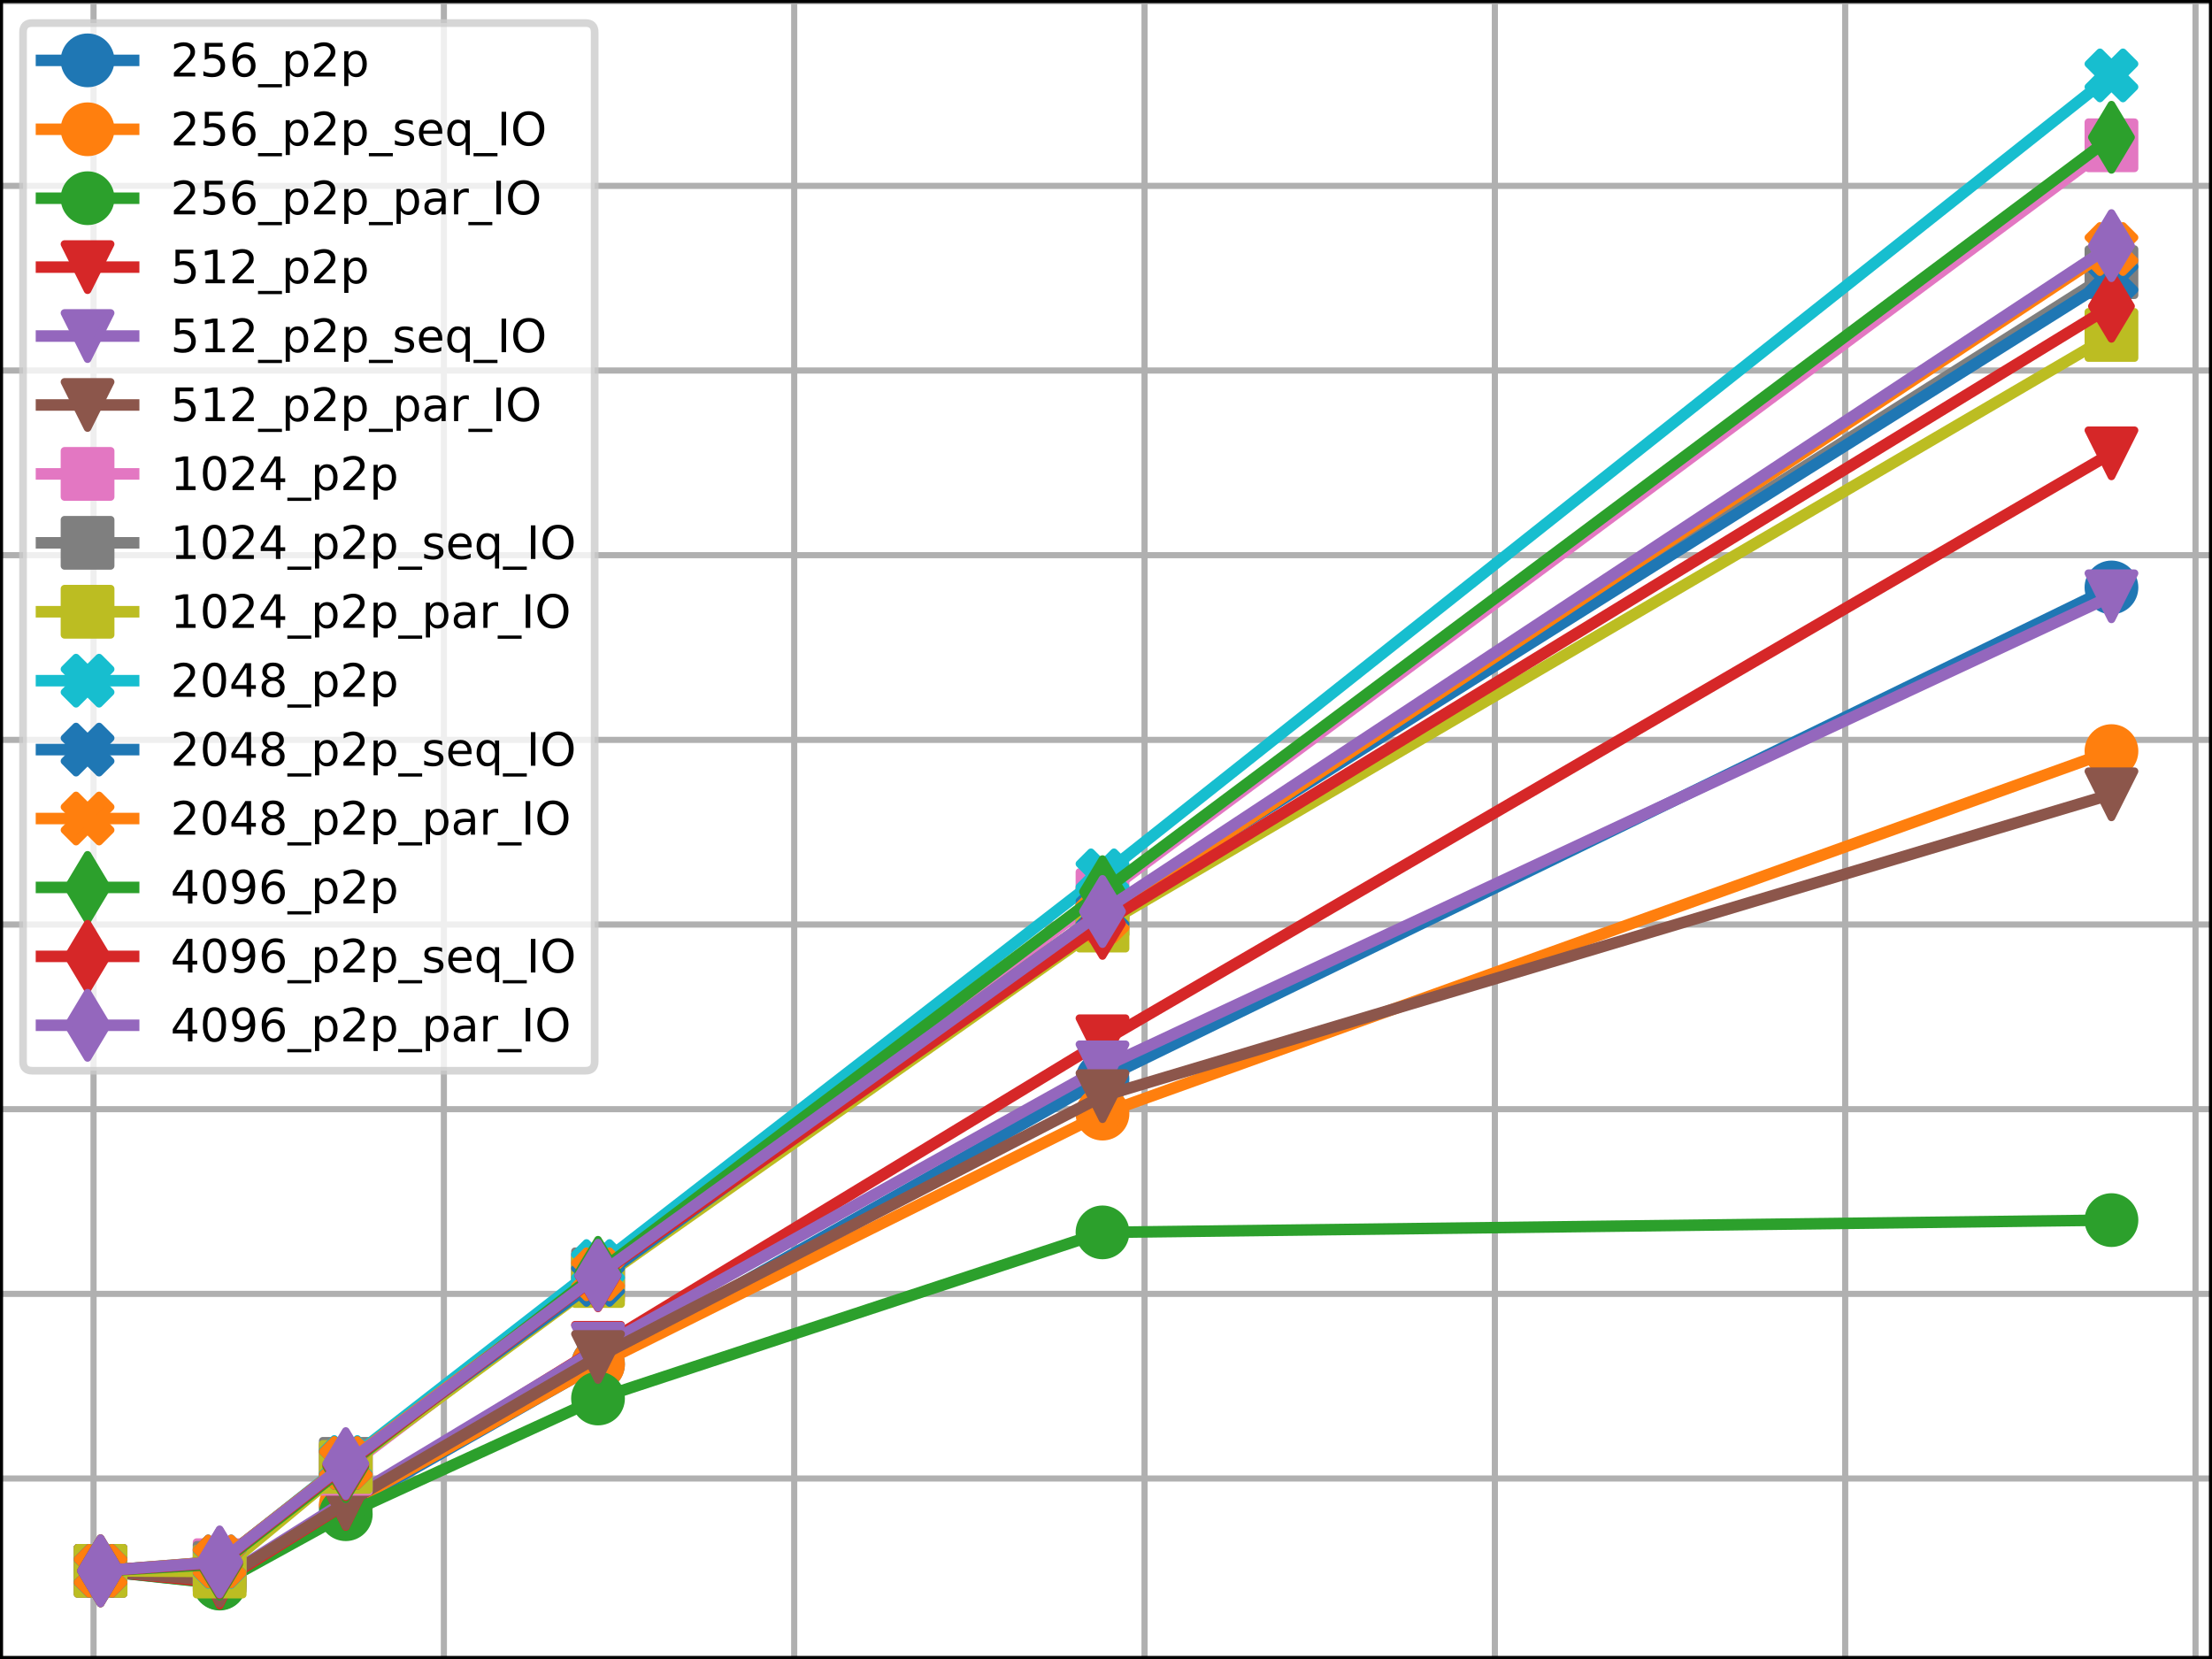 <?xml version="1.0" encoding="utf-8" standalone="no"?>
<!DOCTYPE svg PUBLIC "-//W3C//DTD SVG 1.1//EN"
  "http://www.w3.org/Graphics/SVG/1.1/DTD/svg11.dtd">
<!-- Created with matplotlib (https://matplotlib.org/) -->
<svg height="216pt" version="1.1" viewBox="0 0 288 216" width="288pt" xmlns="http://www.w3.org/2000/svg" xmlns:xlink="http://www.w3.org/1999/xlink">
 <defs>
  <style type="text/css">
*{stroke-linecap:butt;stroke-linejoin:round;}
  </style>
 </defs>
 <g id="figure_1">
  <g id="patch_1">
   <path d="M 0 216 
L 288 216 
L 288 0 
L 0 0 
z
" style="fill:#ffffff;"/>
  </g>
  <g id="axes_1">
   <g id="patch_2">
    <path d="M 0 216 
L 288 216 
L 288 0 
L 0 0 
z
" style="fill:#ffffff;"/>
   </g>
   <g id="matplotlib.axis_1">
    <g id="xtick_1">
     <g id="line2d_1">
      <path clip-path="url(#pde30ad5c2f)" d="M 12.179 216 
L 12.179 0 
" style="fill:none;stroke:#b0b0b0;stroke-linecap:square;stroke-width:0.8;"/>
     </g>
     <g id="line2d_2">
      <defs>
       <path d="M 0 0 
L 0 3.5 
" id="m1f28798422" style="stroke:#000000;stroke-width:0.8;"/>
      </defs>
      <g>
       <use style="stroke:#000000;stroke-width:0.8;" x="12.179" xlink:href="#m1f28798422" y="216"/>
      </g>
     </g>
     <g id="text_1">
      <!-- 0 -->
      <defs>
       <path d="M 31.781 66.406 
Q 24.172 66.406 20.328 58.906 
Q 16.5 51.422 16.5 36.375 
Q 16.5 21.391 20.328 13.891 
Q 24.172 6.391 31.781 6.391 
Q 39.453 6.391 43.281 13.891 
Q 47.125 21.391 47.125 36.375 
Q 47.125 51.422 43.281 58.906 
Q 39.453 66.406 31.781 66.406 
z
M 31.781 74.219 
Q 44.047 74.219 50.516 64.516 
Q 56.984 54.828 56.984 36.375 
Q 56.984 17.969 50.516 8.266 
Q 44.047 -1.422 31.781 -1.422 
Q 19.531 -1.422 13.062 8.266 
Q 6.594 17.969 6.594 36.375 
Q 6.594 54.828 13.062 64.516 
Q 19.531 74.219 31.781 74.219 
z
" id="DejaVuSans-48"/>
      </defs>
      <g transform="translate(8.997 230.598)scale(0.1 -0.1)">
       <use xlink:href="#DejaVuSans-48"/>
      </g>
     </g>
    </g>
    <g id="xtick_2">
     <g id="line2d_3">
      <path clip-path="url(#pde30ad5c2f)" d="M 57.792 216 
L 57.792 0 
" style="fill:none;stroke:#b0b0b0;stroke-linecap:square;stroke-width:0.8;"/>
     </g>
     <g id="line2d_4">
      <g>
       <use style="stroke:#000000;stroke-width:0.8;" x="57.792" xlink:href="#m1f28798422" y="216"/>
      </g>
     </g>
     <g id="text_2">
      <!-- 50 -->
      <defs>
       <path d="M 10.797 72.906 
L 49.516 72.906 
L 49.516 64.594 
L 19.828 64.594 
L 19.828 46.734 
Q 21.969 47.469 24.109 47.828 
Q 26.266 48.188 28.422 48.188 
Q 40.625 48.188 47.75 41.5 
Q 54.891 34.812 54.891 23.391 
Q 54.891 11.625 47.562 5.094 
Q 40.234 -1.422 26.906 -1.422 
Q 22.312 -1.422 17.547 -0.641 
Q 12.797 0.141 7.719 1.703 
L 7.719 11.625 
Q 12.109 9.234 16.797 8.062 
Q 21.484 6.891 26.703 6.891 
Q 35.156 6.891 40.078 11.328 
Q 45.016 15.766 45.016 23.391 
Q 45.016 31 40.078 35.438 
Q 35.156 39.891 26.703 39.891 
Q 22.75 39.891 18.812 39.016 
Q 14.891 38.141 10.797 36.281 
z
" id="DejaVuSans-53"/>
      </defs>
      <g transform="translate(51.429 230.598)scale(0.1 -0.1)">
       <use xlink:href="#DejaVuSans-53"/>
       <use x="63.623" xlink:href="#DejaVuSans-48"/>
      </g>
     </g>
    </g>
    <g id="xtick_3">
     <g id="line2d_5">
      <path clip-path="url(#pde30ad5c2f)" d="M 103.404 216 
L 103.404 0 
" style="fill:none;stroke:#b0b0b0;stroke-linecap:square;stroke-width:0.8;"/>
     </g>
     <g id="line2d_6">
      <g>
       <use style="stroke:#000000;stroke-width:0.8;" x="103.404" xlink:href="#m1f28798422" y="216"/>
      </g>
     </g>
     <g id="text_3">
      <!-- 100 -->
      <defs>
       <path d="M 12.406 8.297 
L 28.516 8.297 
L 28.516 63.922 
L 10.984 60.406 
L 10.984 69.391 
L 28.422 72.906 
L 38.281 72.906 
L 38.281 8.297 
L 54.391 8.297 
L 54.391 0 
L 12.406 0 
z
" id="DejaVuSans-49"/>
      </defs>
      <g transform="translate(93.861 230.598)scale(0.1 -0.1)">
       <use xlink:href="#DejaVuSans-49"/>
       <use x="63.623" xlink:href="#DejaVuSans-48"/>
       <use x="127.246" xlink:href="#DejaVuSans-48"/>
      </g>
     </g>
    </g>
    <g id="xtick_4">
     <g id="line2d_7">
      <path clip-path="url(#pde30ad5c2f)" d="M 149.017 216 
L 149.017 0 
" style="fill:none;stroke:#b0b0b0;stroke-linecap:square;stroke-width:0.8;"/>
     </g>
     <g id="line2d_8">
      <g>
       <use style="stroke:#000000;stroke-width:0.8;" x="149.017" xlink:href="#m1f28798422" y="216"/>
      </g>
     </g>
     <g id="text_4">
      <!-- 150 -->
      <g transform="translate(139.474 230.598)scale(0.1 -0.1)">
       <use xlink:href="#DejaVuSans-49"/>
       <use x="63.623" xlink:href="#DejaVuSans-53"/>
       <use x="127.246" xlink:href="#DejaVuSans-48"/>
      </g>
     </g>
    </g>
    <g id="xtick_5">
     <g id="line2d_9">
      <path clip-path="url(#pde30ad5c2f)" d="M 194.63 216 
L 194.63 0 
" style="fill:none;stroke:#b0b0b0;stroke-linecap:square;stroke-width:0.8;"/>
     </g>
     <g id="line2d_10">
      <g>
       <use style="stroke:#000000;stroke-width:0.8;" x="194.63" xlink:href="#m1f28798422" y="216"/>
      </g>
     </g>
     <g id="text_5">
      <!-- 200 -->
      <defs>
       <path d="M 19.188 8.297 
L 53.609 8.297 
L 53.609 0 
L 7.328 0 
L 7.328 8.297 
Q 12.938 14.109 22.625 23.891 
Q 32.328 33.688 34.812 36.531 
Q 39.547 41.844 41.422 45.531 
Q 43.312 49.219 43.312 52.781 
Q 43.312 58.594 39.234 62.25 
Q 35.156 65.922 28.609 65.922 
Q 23.969 65.922 18.812 64.312 
Q 13.672 62.703 7.812 59.422 
L 7.812 69.391 
Q 13.766 71.781 18.938 73 
Q 24.125 74.219 28.422 74.219 
Q 39.75 74.219 46.484 68.547 
Q 53.219 62.891 53.219 53.422 
Q 53.219 48.922 51.531 44.891 
Q 49.859 40.875 45.406 35.406 
Q 44.188 33.984 37.641 27.219 
Q 31.109 20.453 19.188 8.297 
z
" id="DejaVuSans-50"/>
      </defs>
      <g transform="translate(185.087 230.598)scale(0.1 -0.1)">
       <use xlink:href="#DejaVuSans-50"/>
       <use x="63.623" xlink:href="#DejaVuSans-48"/>
       <use x="127.246" xlink:href="#DejaVuSans-48"/>
      </g>
     </g>
    </g>
    <g id="xtick_6">
     <g id="line2d_11">
      <path clip-path="url(#pde30ad5c2f)" d="M 240.243 216 
L 240.243 0 
" style="fill:none;stroke:#b0b0b0;stroke-linecap:square;stroke-width:0.8;"/>
     </g>
     <g id="line2d_12">
      <g>
       <use style="stroke:#000000;stroke-width:0.8;" x="240.243" xlink:href="#m1f28798422" y="216"/>
      </g>
     </g>
     <g id="text_6">
      <!-- 250 -->
      <g transform="translate(230.7 230.598)scale(0.1 -0.1)">
       <use xlink:href="#DejaVuSans-50"/>
       <use x="63.623" xlink:href="#DejaVuSans-53"/>
       <use x="127.246" xlink:href="#DejaVuSans-48"/>
      </g>
     </g>
    </g>
    <g id="xtick_7">
     <g id="line2d_13">
      <path clip-path="url(#pde30ad5c2f)" d="M 285.856 216 
L 285.856 0 
" style="fill:none;stroke:#b0b0b0;stroke-linecap:square;stroke-width:0.8;"/>
     </g>
     <g id="line2d_14">
      <g>
       <use style="stroke:#000000;stroke-width:0.8;" x="285.856" xlink:href="#m1f28798422" y="216"/>
      </g>
     </g>
     <g id="text_7">
      <!-- 300 -->
      <defs>
       <path d="M 40.578 39.312 
Q 47.656 37.797 51.625 33 
Q 55.609 28.219 55.609 21.188 
Q 55.609 10.406 48.188 4.484 
Q 40.766 -1.422 27.094 -1.422 
Q 22.516 -1.422 17.656 -0.516 
Q 12.797 0.391 7.625 2.203 
L 7.625 11.719 
Q 11.719 9.328 16.594 8.109 
Q 21.484 6.891 26.812 6.891 
Q 36.078 6.891 40.938 10.547 
Q 45.797 14.203 45.797 21.188 
Q 45.797 27.641 41.281 31.266 
Q 36.766 34.906 28.719 34.906 
L 20.219 34.906 
L 20.219 43.016 
L 29.109 43.016 
Q 36.375 43.016 40.234 45.922 
Q 44.094 48.828 44.094 54.297 
Q 44.094 59.906 40.109 62.906 
Q 36.141 65.922 28.719 65.922 
Q 24.656 65.922 20.016 65.031 
Q 15.375 64.156 9.812 62.312 
L 9.812 71.094 
Q 15.438 72.656 20.344 73.438 
Q 25.25 74.219 29.594 74.219 
Q 40.828 74.219 47.359 69.109 
Q 53.906 64.016 53.906 55.328 
Q 53.906 49.266 50.438 45.094 
Q 46.969 40.922 40.578 39.312 
z
" id="DejaVuSans-51"/>
      </defs>
      <g transform="translate(276.312 230.598)scale(0.1 -0.1)">
       <use xlink:href="#DejaVuSans-51"/>
       <use x="63.623" xlink:href="#DejaVuSans-48"/>
       <use x="127.246" xlink:href="#DejaVuSans-48"/>
      </g>
     </g>
    </g>
    <g id="text_8">
     <!-- Number of cores -->
     <defs>
      <path d="M 9.812 72.906 
L 23.094 72.906 
L 55.422 11.922 
L 55.422 72.906 
L 64.984 72.906 
L 64.984 0 
L 51.703 0 
L 19.391 60.984 
L 19.391 0 
L 9.812 0 
z
" id="DejaVuSans-78"/>
      <path d="M 8.5 21.578 
L 8.5 54.688 
L 17.484 54.688 
L 17.484 21.922 
Q 17.484 14.156 20.5 10.266 
Q 23.531 6.391 29.594 6.391 
Q 36.859 6.391 41.078 11.031 
Q 45.312 15.672 45.312 23.688 
L 45.312 54.688 
L 54.297 54.688 
L 54.297 0 
L 45.312 0 
L 45.312 8.406 
Q 42.047 3.422 37.719 1 
Q 33.406 -1.422 27.688 -1.422 
Q 18.266 -1.422 13.375 4.438 
Q 8.5 10.297 8.5 21.578 
z
M 31.109 56 
z
" id="DejaVuSans-117"/>
      <path d="M 52 44.188 
Q 55.375 50.25 60.062 53.125 
Q 64.75 56 71.094 56 
Q 79.641 56 84.281 50.016 
Q 88.922 44.047 88.922 33.016 
L 88.922 0 
L 79.891 0 
L 79.891 32.719 
Q 79.891 40.578 77.094 44.375 
Q 74.312 48.188 68.609 48.188 
Q 61.625 48.188 57.562 43.547 
Q 53.516 38.922 53.516 30.906 
L 53.516 0 
L 44.484 0 
L 44.484 32.719 
Q 44.484 40.625 41.703 44.406 
Q 38.922 48.188 33.109 48.188 
Q 26.219 48.188 22.156 43.531 
Q 18.109 38.875 18.109 30.906 
L 18.109 0 
L 9.078 0 
L 9.078 54.688 
L 18.109 54.688 
L 18.109 46.188 
Q 21.188 51.219 25.484 53.609 
Q 29.781 56 35.688 56 
Q 41.656 56 45.828 52.969 
Q 50 49.953 52 44.188 
z
" id="DejaVuSans-109"/>
      <path d="M 48.688 27.297 
Q 48.688 37.203 44.609 42.844 
Q 40.531 48.484 33.406 48.484 
Q 26.266 48.484 22.188 42.844 
Q 18.109 37.203 18.109 27.297 
Q 18.109 17.391 22.188 11.75 
Q 26.266 6.109 33.406 6.109 
Q 40.531 6.109 44.609 11.75 
Q 48.688 17.391 48.688 27.297 
z
M 18.109 46.391 
Q 20.953 51.266 25.266 53.625 
Q 29.594 56 35.594 56 
Q 45.562 56 51.781 48.094 
Q 58.016 40.188 58.016 27.297 
Q 58.016 14.406 51.781 6.484 
Q 45.562 -1.422 35.594 -1.422 
Q 29.594 -1.422 25.266 0.953 
Q 20.953 3.328 18.109 8.203 
L 18.109 0 
L 9.078 0 
L 9.078 75.984 
L 18.109 75.984 
z
" id="DejaVuSans-98"/>
      <path d="M 56.203 29.594 
L 56.203 25.203 
L 14.891 25.203 
Q 15.484 15.922 20.484 11.062 
Q 25.484 6.203 34.422 6.203 
Q 39.594 6.203 44.453 7.469 
Q 49.312 8.734 54.109 11.281 
L 54.109 2.781 
Q 49.266 0.734 44.188 -0.344 
Q 39.109 -1.422 33.891 -1.422 
Q 20.797 -1.422 13.156 6.188 
Q 5.516 13.812 5.516 26.812 
Q 5.516 40.234 12.766 48.109 
Q 20.016 56 32.328 56 
Q 43.359 56 49.781 48.891 
Q 56.203 41.797 56.203 29.594 
z
M 47.219 32.234 
Q 47.125 39.594 43.094 43.984 
Q 39.062 48.391 32.422 48.391 
Q 24.906 48.391 20.391 44.141 
Q 15.875 39.891 15.188 32.172 
z
" id="DejaVuSans-101"/>
      <path d="M 41.109 46.297 
Q 39.594 47.172 37.812 47.578 
Q 36.031 48 33.891 48 
Q 26.266 48 22.188 43.047 
Q 18.109 38.094 18.109 28.812 
L 18.109 0 
L 9.078 0 
L 9.078 54.688 
L 18.109 54.688 
L 18.109 46.188 
Q 20.953 51.172 25.484 53.578 
Q 30.031 56 36.531 56 
Q 37.453 56 38.578 55.875 
Q 39.703 55.766 41.062 55.516 
z
" id="DejaVuSans-114"/>
      <path id="DejaVuSans-32"/>
      <path d="M 30.609 48.391 
Q 23.391 48.391 19.188 42.75 
Q 14.984 37.109 14.984 27.297 
Q 14.984 17.484 19.156 11.844 
Q 23.344 6.203 30.609 6.203 
Q 37.797 6.203 41.984 11.859 
Q 46.188 17.531 46.188 27.297 
Q 46.188 37.016 41.984 42.703 
Q 37.797 48.391 30.609 48.391 
z
M 30.609 56 
Q 42.328 56 49.016 48.375 
Q 55.719 40.766 55.719 27.297 
Q 55.719 13.875 49.016 6.219 
Q 42.328 -1.422 30.609 -1.422 
Q 18.844 -1.422 12.172 6.219 
Q 5.516 13.875 5.516 27.297 
Q 5.516 40.766 12.172 48.375 
Q 18.844 56 30.609 56 
z
" id="DejaVuSans-111"/>
      <path d="M 37.109 75.984 
L 37.109 68.5 
L 28.516 68.5 
Q 23.688 68.5 21.797 66.547 
Q 19.922 64.594 19.922 59.516 
L 19.922 54.688 
L 34.719 54.688 
L 34.719 47.703 
L 19.922 47.703 
L 19.922 0 
L 10.891 0 
L 10.891 47.703 
L 2.297 47.703 
L 2.297 54.688 
L 10.891 54.688 
L 10.891 58.5 
Q 10.891 67.625 15.141 71.797 
Q 19.391 75.984 28.609 75.984 
z
" id="DejaVuSans-102"/>
      <path d="M 48.781 52.594 
L 48.781 44.188 
Q 44.969 46.297 41.141 47.344 
Q 37.312 48.391 33.406 48.391 
Q 24.656 48.391 19.812 42.844 
Q 14.984 37.312 14.984 27.297 
Q 14.984 17.281 19.812 11.734 
Q 24.656 6.203 33.406 6.203 
Q 37.312 6.203 41.141 7.25 
Q 44.969 8.297 48.781 10.406 
L 48.781 2.094 
Q 45.016 0.344 40.984 -0.531 
Q 36.969 -1.422 32.422 -1.422 
Q 20.062 -1.422 12.781 6.344 
Q 5.516 14.109 5.516 27.297 
Q 5.516 40.672 12.859 48.328 
Q 20.219 56 33.016 56 
Q 37.156 56 41.109 55.141 
Q 45.062 54.297 48.781 52.594 
z
" id="DejaVuSans-99"/>
      <path d="M 44.281 53.078 
L 44.281 44.578 
Q 40.484 46.531 36.375 47.5 
Q 32.281 48.484 27.875 48.484 
Q 21.188 48.484 17.844 46.438 
Q 14.5 44.391 14.5 40.281 
Q 14.5 37.156 16.891 35.375 
Q 19.281 33.594 26.516 31.984 
L 29.594 31.297 
Q 39.156 29.25 43.188 25.516 
Q 47.219 21.781 47.219 15.094 
Q 47.219 7.469 41.188 3.016 
Q 35.156 -1.422 24.609 -1.422 
Q 20.219 -1.422 15.453 -0.562 
Q 10.688 0.297 5.422 2 
L 5.422 11.281 
Q 10.406 8.688 15.234 7.391 
Q 20.062 6.109 24.812 6.109 
Q 31.156 6.109 34.562 8.281 
Q 37.984 10.453 37.984 14.406 
Q 37.984 18.062 35.516 20.016 
Q 33.062 21.969 24.703 23.781 
L 21.578 24.516 
Q 13.234 26.266 9.516 29.906 
Q 5.812 33.547 5.812 39.891 
Q 5.812 47.609 11.281 51.797 
Q 16.75 56 26.812 56 
Q 31.781 56 36.172 55.266 
Q 40.578 54.547 44.281 53.078 
z
" id="DejaVuSans-115"/>
     </defs>
     <g transform="translate(102.484 244.277)scale(0.1 -0.1)">
      <use xlink:href="#DejaVuSans-78"/>
      <use x="74.805" xlink:href="#DejaVuSans-117"/>
      <use x="138.184" xlink:href="#DejaVuSans-109"/>
      <use x="235.596" xlink:href="#DejaVuSans-98"/>
      <use x="299.072" xlink:href="#DejaVuSans-101"/>
      <use x="360.596" xlink:href="#DejaVuSans-114"/>
      <use x="401.709" xlink:href="#DejaVuSans-32"/>
      <use x="433.496" xlink:href="#DejaVuSans-111"/>
      <use x="494.678" xlink:href="#DejaVuSans-102"/>
      <use x="529.883" xlink:href="#DejaVuSans-32"/>
      <use x="561.67" xlink:href="#DejaVuSans-99"/>
      <use x="616.65" xlink:href="#DejaVuSans-111"/>
      <use x="677.832" xlink:href="#DejaVuSans-114"/>
      <use x="716.695" xlink:href="#DejaVuSans-101"/>
      <use x="778.219" xlink:href="#DejaVuSans-115"/>
     </g>
    </g>
   </g>
   <g id="matplotlib.axis_2">
    <g id="ytick_1">
     <g id="line2d_15">
      <path clip-path="url(#pde30ad5c2f)" d="M 0 192.502 
L 288 192.502 
" style="fill:none;stroke:#b0b0b0;stroke-linecap:square;stroke-width:0.8;"/>
     </g>
     <g id="line2d_16">
      <defs>
       <path d="M 0 0 
L -3.5 0 
" id="m05d4b2b87b" style="stroke:#000000;stroke-width:0.8;"/>
      </defs>
      <g>
       <use style="stroke:#000000;stroke-width:0.8;" x="0" xlink:href="#m05d4b2b87b" y="192.502"/>
      </g>
     </g>
     <g id="text_9">
      <!-- 2 -->
      <g transform="translate(-13.363 196.301)scale(0.1 -0.1)">
       <use xlink:href="#DejaVuSans-50"/>
      </g>
     </g>
    </g>
    <g id="ytick_2">
     <g id="line2d_17">
      <path clip-path="url(#pde30ad5c2f)" d="M 0 168.459 
L 288 168.459 
" style="fill:none;stroke:#b0b0b0;stroke-linecap:square;stroke-width:0.8;"/>
     </g>
     <g id="line2d_18">
      <g>
       <use style="stroke:#000000;stroke-width:0.8;" x="0" xlink:href="#m05d4b2b87b" y="168.459"/>
      </g>
     </g>
     <g id="text_10">
      <!-- 4 -->
      <defs>
       <path d="M 37.797 64.312 
L 12.891 25.391 
L 37.797 25.391 
z
M 35.203 72.906 
L 47.609 72.906 
L 47.609 25.391 
L 58.016 25.391 
L 58.016 17.188 
L 47.609 17.188 
L 47.609 0 
L 37.797 0 
L 37.797 17.188 
L 4.891 17.188 
L 4.891 26.703 
z
" id="DejaVuSans-52"/>
      </defs>
      <g transform="translate(-13.363 172.258)scale(0.1 -0.1)">
       <use xlink:href="#DejaVuSans-52"/>
      </g>
     </g>
    </g>
    <g id="ytick_3">
     <g id="line2d_19">
      <path clip-path="url(#pde30ad5c2f)" d="M 0 144.415 
L 288 144.415 
" style="fill:none;stroke:#b0b0b0;stroke-linecap:square;stroke-width:0.8;"/>
     </g>
     <g id="line2d_20">
      <g>
       <use style="stroke:#000000;stroke-width:0.8;" x="0" xlink:href="#m05d4b2b87b" y="144.415"/>
      </g>
     </g>
     <g id="text_11">
      <!-- 6 -->
      <defs>
       <path d="M 33.016 40.375 
Q 26.375 40.375 22.484 35.828 
Q 18.609 31.297 18.609 23.391 
Q 18.609 15.531 22.484 10.953 
Q 26.375 6.391 33.016 6.391 
Q 39.656 6.391 43.531 10.953 
Q 47.406 15.531 47.406 23.391 
Q 47.406 31.297 43.531 35.828 
Q 39.656 40.375 33.016 40.375 
z
M 52.594 71.297 
L 52.594 62.312 
Q 48.875 64.062 45.094 64.984 
Q 41.312 65.922 37.594 65.922 
Q 27.828 65.922 22.672 59.328 
Q 17.531 52.734 16.797 39.406 
Q 19.672 43.656 24.016 45.922 
Q 28.375 48.188 33.594 48.188 
Q 44.578 48.188 50.953 41.516 
Q 57.328 34.859 57.328 23.391 
Q 57.328 12.156 50.688 5.359 
Q 44.047 -1.422 33.016 -1.422 
Q 20.359 -1.422 13.672 8.266 
Q 6.984 17.969 6.984 36.375 
Q 6.984 53.656 15.188 63.938 
Q 23.391 74.219 37.203 74.219 
Q 40.922 74.219 44.703 73.484 
Q 48.484 72.75 52.594 71.297 
z
" id="DejaVuSans-54"/>
      </defs>
      <g transform="translate(-13.363 148.215)scale(0.1 -0.1)">
       <use xlink:href="#DejaVuSans-54"/>
      </g>
     </g>
    </g>
    <g id="ytick_4">
     <g id="line2d_21">
      <path clip-path="url(#pde30ad5c2f)" d="M 0 120.372 
L 288 120.372 
" style="fill:none;stroke:#b0b0b0;stroke-linecap:square;stroke-width:0.8;"/>
     </g>
     <g id="line2d_22">
      <g>
       <use style="stroke:#000000;stroke-width:0.8;" x="0" xlink:href="#m05d4b2b87b" y="120.372"/>
      </g>
     </g>
     <g id="text_12">
      <!-- 8 -->
      <defs>
       <path d="M 31.781 34.625 
Q 24.75 34.625 20.719 30.859 
Q 16.703 27.094 16.703 20.516 
Q 16.703 13.922 20.719 10.156 
Q 24.75 6.391 31.781 6.391 
Q 38.812 6.391 42.859 10.172 
Q 46.922 13.969 46.922 20.516 
Q 46.922 27.094 42.891 30.859 
Q 38.875 34.625 31.781 34.625 
z
M 21.922 38.812 
Q 15.578 40.375 12.031 44.719 
Q 8.5 49.078 8.5 55.328 
Q 8.5 64.062 14.719 69.141 
Q 20.953 74.219 31.781 74.219 
Q 42.672 74.219 48.875 69.141 
Q 55.078 64.062 55.078 55.328 
Q 55.078 49.078 51.531 44.719 
Q 48 40.375 41.703 38.812 
Q 48.828 37.156 52.797 32.312 
Q 56.781 27.484 56.781 20.516 
Q 56.781 9.906 50.312 4.234 
Q 43.844 -1.422 31.781 -1.422 
Q 19.734 -1.422 13.25 4.234 
Q 6.781 9.906 6.781 20.516 
Q 6.781 27.484 10.781 32.312 
Q 14.797 37.156 21.922 38.812 
z
M 18.312 54.391 
Q 18.312 48.734 21.844 45.562 
Q 25.391 42.391 31.781 42.391 
Q 38.141 42.391 41.719 45.562 
Q 45.312 48.734 45.312 54.391 
Q 45.312 60.062 41.719 63.234 
Q 38.141 66.406 31.781 66.406 
Q 25.391 66.406 21.844 63.234 
Q 18.312 60.062 18.312 54.391 
z
" id="DejaVuSans-56"/>
      </defs>
      <g transform="translate(-13.363 124.171)scale(0.1 -0.1)">
       <use xlink:href="#DejaVuSans-56"/>
      </g>
     </g>
    </g>
    <g id="ytick_5">
     <g id="line2d_23">
      <path clip-path="url(#pde30ad5c2f)" d="M 0 96.329 
L 288 96.329 
" style="fill:none;stroke:#b0b0b0;stroke-linecap:square;stroke-width:0.8;"/>
     </g>
     <g id="line2d_24">
      <g>
       <use style="stroke:#000000;stroke-width:0.8;" x="0" xlink:href="#m05d4b2b87b" y="96.329"/>
      </g>
     </g>
     <g id="text_13">
      <!-- 10 -->
      <g transform="translate(-19.725 100.128)scale(0.1 -0.1)">
       <use xlink:href="#DejaVuSans-49"/>
       <use x="63.623" xlink:href="#DejaVuSans-48"/>
      </g>
     </g>
    </g>
    <g id="ytick_6">
     <g id="line2d_25">
      <path clip-path="url(#pde30ad5c2f)" d="M 0 72.286 
L 288 72.286 
" style="fill:none;stroke:#b0b0b0;stroke-linecap:square;stroke-width:0.8;"/>
     </g>
     <g id="line2d_26">
      <g>
       <use style="stroke:#000000;stroke-width:0.8;" x="0" xlink:href="#m05d4b2b87b" y="72.286"/>
      </g>
     </g>
     <g id="text_14">
      <!-- 12 -->
      <g transform="translate(-19.725 76.085)scale(0.1 -0.1)">
       <use xlink:href="#DejaVuSans-49"/>
       <use x="63.623" xlink:href="#DejaVuSans-50"/>
      </g>
     </g>
    </g>
    <g id="ytick_7">
     <g id="line2d_27">
      <path clip-path="url(#pde30ad5c2f)" d="M 0 48.242 
L 288 48.242 
" style="fill:none;stroke:#b0b0b0;stroke-linecap:square;stroke-width:0.8;"/>
     </g>
     <g id="line2d_28">
      <g>
       <use style="stroke:#000000;stroke-width:0.8;" x="0" xlink:href="#m05d4b2b87b" y="48.242"/>
      </g>
     </g>
     <g id="text_15">
      <!-- 14 -->
      <g transform="translate(-19.725 52.042)scale(0.1 -0.1)">
       <use xlink:href="#DejaVuSans-49"/>
       <use x="63.623" xlink:href="#DejaVuSans-52"/>
      </g>
     </g>
    </g>
    <g id="ytick_8">
     <g id="line2d_29">
      <path clip-path="url(#pde30ad5c2f)" d="M 0 24.199 
L 288 24.199 
" style="fill:none;stroke:#b0b0b0;stroke-linecap:square;stroke-width:0.8;"/>
     </g>
     <g id="line2d_30">
      <g>
       <use style="stroke:#000000;stroke-width:0.8;" x="0" xlink:href="#m05d4b2b87b" y="24.199"/>
      </g>
     </g>
     <g id="text_16">
      <!-- 16 -->
      <g transform="translate(-19.725 27.998)scale(0.1 -0.1)">
       <use xlink:href="#DejaVuSans-49"/>
       <use x="63.623" xlink:href="#DejaVuSans-54"/>
      </g>
     </g>
    </g>
    <g id="ytick_9">
     <g id="line2d_31">
      <path clip-path="url(#pde30ad5c2f)" d="M 0 0.156 
L 288 0.156 
" style="fill:none;stroke:#b0b0b0;stroke-linecap:square;stroke-width:0.8;"/>
     </g>
     <g id="line2d_32">
      <g>
       <use style="stroke:#000000;stroke-width:0.8;" x="0" xlink:href="#m05d4b2b87b" y="0.156"/>
      </g>
     </g>
     <g id="text_17">
      <!-- 18 -->
      <g transform="translate(-19.725 3.955)scale(0.1 -0.1)">
       <use xlink:href="#DejaVuSans-49"/>
       <use x="63.623" xlink:href="#DejaVuSans-56"/>
      </g>
     </g>
    </g>
    <g id="text_18">
     <!-- Speedup -->
     <defs>
      <path d="M 53.516 70.516 
L 53.516 60.891 
Q 47.906 63.578 42.922 64.891 
Q 37.938 66.219 33.297 66.219 
Q 25.25 66.219 20.875 63.094 
Q 16.5 59.969 16.5 54.203 
Q 16.5 49.359 19.406 46.891 
Q 22.312 44.438 30.422 42.922 
L 36.375 41.703 
Q 47.406 39.594 52.656 34.297 
Q 57.906 29 57.906 20.125 
Q 57.906 9.516 50.797 4.047 
Q 43.703 -1.422 29.984 -1.422 
Q 24.812 -1.422 18.969 -0.25 
Q 13.141 0.922 6.891 3.219 
L 6.891 13.375 
Q 12.891 10.016 18.656 8.297 
Q 24.422 6.594 29.984 6.594 
Q 38.422 6.594 43.016 9.906 
Q 47.609 13.234 47.609 19.391 
Q 47.609 24.75 44.312 27.781 
Q 41.016 30.812 33.5 32.328 
L 27.484 33.5 
Q 16.453 35.688 11.516 40.375 
Q 6.594 45.062 6.594 53.422 
Q 6.594 63.094 13.406 68.656 
Q 20.219 74.219 32.172 74.219 
Q 37.312 74.219 42.625 73.281 
Q 47.953 72.359 53.516 70.516 
z
" id="DejaVuSans-83"/>
      <path d="M 18.109 8.203 
L 18.109 -20.797 
L 9.078 -20.797 
L 9.078 54.688 
L 18.109 54.688 
L 18.109 46.391 
Q 20.953 51.266 25.266 53.625 
Q 29.594 56 35.594 56 
Q 45.562 56 51.781 48.094 
Q 58.016 40.188 58.016 27.297 
Q 58.016 14.406 51.781 6.484 
Q 45.562 -1.422 35.594 -1.422 
Q 29.594 -1.422 25.266 0.953 
Q 20.953 3.328 18.109 8.203 
z
M 48.688 27.297 
Q 48.688 37.203 44.609 42.844 
Q 40.531 48.484 33.406 48.484 
Q 26.266 48.484 22.188 42.844 
Q 18.109 37.203 18.109 27.297 
Q 18.109 17.391 22.188 11.75 
Q 26.266 6.109 33.406 6.109 
Q 40.531 6.109 44.609 11.75 
Q 48.688 17.391 48.688 27.297 
z
" id="DejaVuSans-112"/>
      <path d="M 45.406 46.391 
L 45.406 75.984 
L 54.391 75.984 
L 54.391 0 
L 45.406 0 
L 45.406 8.203 
Q 42.578 3.328 38.25 0.953 
Q 33.938 -1.422 27.875 -1.422 
Q 17.969 -1.422 11.734 6.484 
Q 5.516 14.406 5.516 27.297 
Q 5.516 40.188 11.734 48.094 
Q 17.969 56 27.875 56 
Q 33.938 56 38.25 53.625 
Q 42.578 51.266 45.406 46.391 
z
M 14.797 27.297 
Q 14.797 17.391 18.875 11.75 
Q 22.953 6.109 30.078 6.109 
Q 37.203 6.109 41.297 11.75 
Q 45.406 17.391 45.406 27.297 
Q 45.406 37.203 41.297 42.844 
Q 37.203 48.484 30.078 48.484 
Q 22.953 48.484 18.875 42.844 
Q 14.797 37.203 14.797 27.297 
z
" id="DejaVuSans-100"/>
     </defs>
     <g transform="translate(-25.805 130.019)rotate(-90)scale(0.1 -0.1)">
      <use xlink:href="#DejaVuSans-83"/>
      <use x="63.477" xlink:href="#DejaVuSans-112"/>
      <use x="126.953" xlink:href="#DejaVuSans-101"/>
      <use x="188.477" xlink:href="#DejaVuSans-101"/>
      <use x="250" xlink:href="#DejaVuSans-100"/>
      <use x="313.477" xlink:href="#DejaVuSans-117"/>
      <use x="376.855" xlink:href="#DejaVuSans-112"/>
     </g>
    </g>
   </g>
   <g id="line2d_33">
    <path clip-path="url(#pde30ad5c2f)" d="M 13.091 204.524 
L 28.599 206.124 
L 45.02 196.288 
L 77.861 177.6 
L 143.544 140.491 
L 274.909 76.486 
" style="fill:none;stroke:#1f77b4;stroke-linecap:square;stroke-width:1.5;"/>
    <defs>
     <path d="M 0 3 
C 0.796 3 1.559 2.684 2.121 2.121 
C 2.684 1.559 3 0.796 3 0 
C 3 -0.796 2.684 -1.559 2.121 -2.121 
C 1.559 -2.684 0.796 -3 0 -3 
C -0.796 -3 -1.559 -2.684 -2.121 -2.121 
C -2.684 -1.559 -3 -0.796 -3 0 
C -3 0.796 -2.684 1.559 -2.121 2.121 
C -1.559 2.684 -0.796 3 0 3 
z
" id="mccd966e8dd" style="stroke:#1f77b4;"/>
    </defs>
    <g clip-path="url(#pde30ad5c2f)">
     <use style="fill:#1f77b4;stroke:#1f77b4;" x="13.091" xlink:href="#mccd966e8dd" y="204.524"/>
     <use style="fill:#1f77b4;stroke:#1f77b4;" x="28.599" xlink:href="#mccd966e8dd" y="206.124"/>
     <use style="fill:#1f77b4;stroke:#1f77b4;" x="45.02" xlink:href="#mccd966e8dd" y="196.288"/>
     <use style="fill:#1f77b4;stroke:#1f77b4;" x="77.861" xlink:href="#mccd966e8dd" y="177.6"/>
     <use style="fill:#1f77b4;stroke:#1f77b4;" x="143.544" xlink:href="#mccd966e8dd" y="140.491"/>
     <use style="fill:#1f77b4;stroke:#1f77b4;" x="274.909" xlink:href="#mccd966e8dd" y="76.486"/>
    </g>
   </g>
   <g id="line2d_34">
    <path clip-path="url(#pde30ad5c2f)" d="M 13.091 204.524 
L 28.599 205.839 
L 45.02 195.944 
L 77.861 177.654 
L 143.544 144.992 
L 274.909 97.794 
" style="fill:none;stroke:#ff7f0e;stroke-linecap:square;stroke-width:1.5;"/>
    <defs>
     <path d="M 0 3 
C 0.796 3 1.559 2.684 2.121 2.121 
C 2.684 1.559 3 0.796 3 0 
C 3 -0.796 2.684 -1.559 2.121 -2.121 
C 1.559 -2.684 0.796 -3 0 -3 
C -0.796 -3 -1.559 -2.684 -2.121 -2.121 
C -2.684 -1.559 -3 -0.796 -3 0 
C -3 0.796 -2.684 1.559 -2.121 2.121 
C -1.559 2.684 -0.796 3 0 3 
z
" id="m68e70179b0" style="stroke:#ff7f0e;"/>
    </defs>
    <g clip-path="url(#pde30ad5c2f)">
     <use style="fill:#ff7f0e;stroke:#ff7f0e;" x="13.091" xlink:href="#m68e70179b0" y="204.524"/>
     <use style="fill:#ff7f0e;stroke:#ff7f0e;" x="28.599" xlink:href="#m68e70179b0" y="205.839"/>
     <use style="fill:#ff7f0e;stroke:#ff7f0e;" x="45.02" xlink:href="#m68e70179b0" y="195.944"/>
     <use style="fill:#ff7f0e;stroke:#ff7f0e;" x="77.861" xlink:href="#m68e70179b0" y="177.654"/>
     <use style="fill:#ff7f0e;stroke:#ff7f0e;" x="143.544" xlink:href="#m68e70179b0" y="144.992"/>
     <use style="fill:#ff7f0e;stroke:#ff7f0e;" x="274.909" xlink:href="#m68e70179b0" y="97.794"/>
    </g>
   </g>
   <g id="line2d_35">
    <path clip-path="url(#pde30ad5c2f)" d="M 13.091 204.524 
L 28.599 206.182 
L 45.02 197.149 
L 77.861 182.084 
L 143.544 160.455 
L 274.909 158.856 
" style="fill:none;stroke:#2ca02c;stroke-linecap:square;stroke-width:1.5;"/>
    <defs>
     <path d="M 0 3 
C 0.796 3 1.559 2.684 2.121 2.121 
C 2.684 1.559 3 0.796 3 0 
C 3 -0.796 2.684 -1.559 2.121 -2.121 
C 1.559 -2.684 0.796 -3 0 -3 
C -0.796 -3 -1.559 -2.684 -2.121 -2.121 
C -2.684 -1.559 -3 -0.796 -3 0 
C -3 0.796 -2.684 1.559 -2.121 2.121 
C -1.559 2.684 -0.796 3 0 3 
z
" id="m928aa147b9" style="stroke:#2ca02c;"/>
    </defs>
    <g clip-path="url(#pde30ad5c2f)">
     <use style="fill:#2ca02c;stroke:#2ca02c;" x="13.091" xlink:href="#m928aa147b9" y="204.524"/>
     <use style="fill:#2ca02c;stroke:#2ca02c;" x="28.599" xlink:href="#m928aa147b9" y="206.182"/>
     <use style="fill:#2ca02c;stroke:#2ca02c;" x="45.02" xlink:href="#m928aa147b9" y="197.149"/>
     <use style="fill:#2ca02c;stroke:#2ca02c;" x="77.861" xlink:href="#m928aa147b9" y="182.084"/>
     <use style="fill:#2ca02c;stroke:#2ca02c;" x="143.544" xlink:href="#m928aa147b9" y="160.455"/>
     <use style="fill:#2ca02c;stroke:#2ca02c;" x="274.909" xlink:href="#m928aa147b9" y="158.856"/>
    </g>
   </g>
   <g id="line2d_36">
    <path clip-path="url(#pde30ad5c2f)" d="M 13.091 204.524 
L 28.599 206.041 
L 45.02 195.803 
L 77.861 175.485 
L 143.544 135.572 
L 274.909 59.024 
" style="fill:none;stroke:#d62728;stroke-linecap:square;stroke-width:1.5;"/>
    <defs>
     <path d="M -0 3 
L 3 -3 
L -3 -3 
z
" id="m7e87c2b0cb" style="stroke:#d62728;stroke-linejoin:miter;"/>
    </defs>
    <g clip-path="url(#pde30ad5c2f)">
     <use style="fill:#d62728;stroke:#d62728;stroke-linejoin:miter;" x="13.091" xlink:href="#m7e87c2b0cb" y="204.524"/>
     <use style="fill:#d62728;stroke:#d62728;stroke-linejoin:miter;" x="28.599" xlink:href="#m7e87c2b0cb" y="206.041"/>
     <use style="fill:#d62728;stroke:#d62728;stroke-linejoin:miter;" x="45.02" xlink:href="#m7e87c2b0cb" y="195.803"/>
     <use style="fill:#d62728;stroke:#d62728;stroke-linejoin:miter;" x="77.861" xlink:href="#m7e87c2b0cb" y="175.485"/>
     <use style="fill:#d62728;stroke:#d62728;stroke-linejoin:miter;" x="143.544" xlink:href="#m7e87c2b0cb" y="135.572"/>
     <use style="fill:#d62728;stroke:#d62728;stroke-linejoin:miter;" x="274.909" xlink:href="#m7e87c2b0cb" y="59.024"/>
    </g>
   </g>
   <g id="line2d_37">
    <path clip-path="url(#pde30ad5c2f)" d="M 13.091 204.524 
L 28.599 205.728 
L 45.02 195.393 
L 77.861 175.599 
L 143.544 138.967 
L 274.909 77.637 
" style="fill:none;stroke:#9467bd;stroke-linecap:square;stroke-width:1.5;"/>
    <defs>
     <path d="M -0 3 
L 3 -3 
L -3 -3 
z
" id="m2d26aacb33" style="stroke:#9467bd;stroke-linejoin:miter;"/>
    </defs>
    <g clip-path="url(#pde30ad5c2f)">
     <use style="fill:#9467bd;stroke:#9467bd;stroke-linejoin:miter;" x="13.091" xlink:href="#m2d26aacb33" y="204.524"/>
     <use style="fill:#9467bd;stroke:#9467bd;stroke-linejoin:miter;" x="28.599" xlink:href="#m2d26aacb33" y="205.728"/>
     <use style="fill:#9467bd;stroke:#9467bd;stroke-linejoin:miter;" x="45.02" xlink:href="#m2d26aacb33" y="195.393"/>
     <use style="fill:#9467bd;stroke:#9467bd;stroke-linejoin:miter;" x="77.861" xlink:href="#m2d26aacb33" y="175.599"/>
     <use style="fill:#9467bd;stroke:#9467bd;stroke-linejoin:miter;" x="143.544" xlink:href="#m2d26aacb33" y="138.967"/>
     <use style="fill:#9467bd;stroke:#9467bd;stroke-linejoin:miter;" x="274.909" xlink:href="#m2d26aacb33" y="77.637"/>
    </g>
   </g>
   <g id="line2d_38">
    <path clip-path="url(#pde30ad5c2f)" d="M 13.091 204.524 
L 28.599 205.819 
L 45.02 195.726 
L 77.861 176.68 
L 143.544 142.716 
L 274.909 103.419 
" style="fill:none;stroke:#8c564b;stroke-linecap:square;stroke-width:1.5;"/>
    <defs>
     <path d="M -0 3 
L 3 -3 
L -3 -3 
z
" id="me24097d76e" style="stroke:#8c564b;stroke-linejoin:miter;"/>
    </defs>
    <g clip-path="url(#pde30ad5c2f)">
     <use style="fill:#8c564b;stroke:#8c564b;stroke-linejoin:miter;" x="13.091" xlink:href="#me24097d76e" y="204.524"/>
     <use style="fill:#8c564b;stroke:#8c564b;stroke-linejoin:miter;" x="28.599" xlink:href="#me24097d76e" y="205.819"/>
     <use style="fill:#8c564b;stroke:#8c564b;stroke-linejoin:miter;" x="45.02" xlink:href="#me24097d76e" y="195.726"/>
     <use style="fill:#8c564b;stroke:#8c564b;stroke-linejoin:miter;" x="77.861" xlink:href="#me24097d76e" y="176.68"/>
     <use style="fill:#8c564b;stroke:#8c564b;stroke-linejoin:miter;" x="143.544" xlink:href="#me24097d76e" y="142.716"/>
     <use style="fill:#8c564b;stroke:#8c564b;stroke-linejoin:miter;" x="274.909" xlink:href="#me24097d76e" y="103.419"/>
    </g>
   </g>
   <g id="line2d_39">
    <path clip-path="url(#pde30ad5c2f)" d="M 13.091 204.524 
L 28.599 203.787 
L 45.02 191.231 
L 77.861 166.334 
L 143.544 116.534 
L 274.909 18.915 
" style="fill:none;stroke:#e377c2;stroke-linecap:square;stroke-width:1.5;"/>
    <defs>
     <path d="M -3 3 
L 3 3 
L 3 -3 
L -3 -3 
z
" id="m8252b61279" style="stroke:#e377c2;stroke-linejoin:miter;"/>
    </defs>
    <g clip-path="url(#pde30ad5c2f)">
     <use style="fill:#e377c2;stroke:#e377c2;stroke-linejoin:miter;" x="13.091" xlink:href="#m8252b61279" y="204.524"/>
     <use style="fill:#e377c2;stroke:#e377c2;stroke-linejoin:miter;" x="28.599" xlink:href="#m8252b61279" y="203.787"/>
     <use style="fill:#e377c2;stroke:#e377c2;stroke-linejoin:miter;" x="45.02" xlink:href="#m8252b61279" y="191.231"/>
     <use style="fill:#e377c2;stroke:#e377c2;stroke-linejoin:miter;" x="77.861" xlink:href="#m8252b61279" y="166.334"/>
     <use style="fill:#e377c2;stroke:#e377c2;stroke-linejoin:miter;" x="143.544" xlink:href="#m8252b61279" y="116.534"/>
     <use style="fill:#e377c2;stroke:#e377c2;stroke-linejoin:miter;" x="274.909" xlink:href="#m8252b61279" y="18.915"/>
    </g>
   </g>
   <g id="line2d_40">
    <path clip-path="url(#pde30ad5c2f)" d="M 13.091 204.524 
L 28.599 204.136 
L 45.02 190.594 
L 77.861 165.914 
L 143.544 118.653 
L 274.909 35.436 
" style="fill:none;stroke:#7f7f7f;stroke-linecap:square;stroke-width:1.5;"/>
    <defs>
     <path d="M -3 3 
L 3 3 
L 3 -3 
L -3 -3 
z
" id="m60cea98f27" style="stroke:#7f7f7f;stroke-linejoin:miter;"/>
    </defs>
    <g clip-path="url(#pde30ad5c2f)">
     <use style="fill:#7f7f7f;stroke:#7f7f7f;stroke-linejoin:miter;" x="13.091" xlink:href="#m60cea98f27" y="204.524"/>
     <use style="fill:#7f7f7f;stroke:#7f7f7f;stroke-linejoin:miter;" x="28.599" xlink:href="#m60cea98f27" y="204.136"/>
     <use style="fill:#7f7f7f;stroke:#7f7f7f;stroke-linejoin:miter;" x="45.02" xlink:href="#m60cea98f27" y="190.594"/>
     <use style="fill:#7f7f7f;stroke:#7f7f7f;stroke-linejoin:miter;" x="77.861" xlink:href="#m60cea98f27" y="165.914"/>
     <use style="fill:#7f7f7f;stroke:#7f7f7f;stroke-linejoin:miter;" x="143.544" xlink:href="#m60cea98f27" y="118.653"/>
     <use style="fill:#7f7f7f;stroke:#7f7f7f;stroke-linejoin:miter;" x="274.909" xlink:href="#m60cea98f27" y="35.436"/>
    </g>
   </g>
   <g id="line2d_41">
    <path clip-path="url(#pde30ad5c2f)" d="M 13.091 204.524 
L 28.599 204.611 
L 45.02 190.995 
L 77.861 166.789 
L 143.544 120.51 
L 274.909 43.612 
" style="fill:none;stroke:#bcbd22;stroke-linecap:square;stroke-width:1.5;"/>
    <defs>
     <path d="M -3 3 
L 3 3 
L 3 -3 
L -3 -3 
z
" id="me32563a84c" style="stroke:#bcbd22;stroke-linejoin:miter;"/>
    </defs>
    <g clip-path="url(#pde30ad5c2f)">
     <use style="fill:#bcbd22;stroke:#bcbd22;stroke-linejoin:miter;" x="13.091" xlink:href="#me32563a84c" y="204.524"/>
     <use style="fill:#bcbd22;stroke:#bcbd22;stroke-linejoin:miter;" x="28.599" xlink:href="#me32563a84c" y="204.611"/>
     <use style="fill:#bcbd22;stroke:#bcbd22;stroke-linejoin:miter;" x="45.02" xlink:href="#me32563a84c" y="190.995"/>
     <use style="fill:#bcbd22;stroke:#bcbd22;stroke-linejoin:miter;" x="77.861" xlink:href="#me32563a84c" y="166.789"/>
     <use style="fill:#bcbd22;stroke:#bcbd22;stroke-linejoin:miter;" x="143.544" xlink:href="#me32563a84c" y="120.51"/>
     <use style="fill:#bcbd22;stroke:#bcbd22;stroke-linejoin:miter;" x="274.909" xlink:href="#me32563a84c" y="43.612"/>
    </g>
   </g>
   <g id="line2d_42">
    <path clip-path="url(#pde30ad5c2f)" d="M 13.091 204.524 
L 28.599 203.368 
L 45.02 190.349 
L 77.861 164.836 
L 143.544 113.969 
L 274.909 9.818 
" style="fill:none;stroke:#17becf;stroke-linecap:square;stroke-width:1.5;"/>
    <defs>
     <path d="M -1.5 3 
L 0 1.5 
L 1.5 3 
L 3 1.5 
L 1.5 0 
L 3 -1.5 
L 1.5 -3 
L 0 -1.5 
L -1.5 -3 
L -3 -1.5 
L -1.5 0 
L -3 1.5 
z
" id="mbe44d540f6" style="stroke:#17becf;stroke-linejoin:miter;"/>
    </defs>
    <g clip-path="url(#pde30ad5c2f)">
     <use style="fill:#17becf;stroke:#17becf;stroke-linejoin:miter;" x="13.091" xlink:href="#mbe44d540f6" y="204.524"/>
     <use style="fill:#17becf;stroke:#17becf;stroke-linejoin:miter;" x="28.599" xlink:href="#mbe44d540f6" y="203.368"/>
     <use style="fill:#17becf;stroke:#17becf;stroke-linejoin:miter;" x="45.02" xlink:href="#mbe44d540f6" y="190.349"/>
     <use style="fill:#17becf;stroke:#17becf;stroke-linejoin:miter;" x="77.861" xlink:href="#mbe44d540f6" y="164.836"/>
     <use style="fill:#17becf;stroke:#17becf;stroke-linejoin:miter;" x="143.544" xlink:href="#mbe44d540f6" y="113.969"/>
     <use style="fill:#17becf;stroke:#17becf;stroke-linejoin:miter;" x="274.909" xlink:href="#mbe44d540f6" y="9.818"/>
    </g>
   </g>
   <g id="line2d_43">
    <path clip-path="url(#pde30ad5c2f)" d="M 13.091 204.524 
L 28.599 203.292 
L 45.02 190.483 
L 77.861 166.639 
L 143.544 118.81 
L 274.909 36.23 
" style="fill:none;stroke:#1f77b4;stroke-linecap:square;stroke-width:1.5;"/>
    <defs>
     <path d="M -1.5 3 
L 0 1.5 
L 1.5 3 
L 3 1.5 
L 1.5 0 
L 3 -1.5 
L 1.5 -3 
L 0 -1.5 
L -1.5 -3 
L -3 -1.5 
L -1.5 0 
L -3 1.5 
z
" id="me37b9b559d" style="stroke:#1f77b4;stroke-linejoin:miter;"/>
    </defs>
    <g clip-path="url(#pde30ad5c2f)">
     <use style="fill:#1f77b4;stroke:#1f77b4;stroke-linejoin:miter;" x="13.091" xlink:href="#me37b9b559d" y="204.524"/>
     <use style="fill:#1f77b4;stroke:#1f77b4;stroke-linejoin:miter;" x="28.599" xlink:href="#me37b9b559d" y="203.292"/>
     <use style="fill:#1f77b4;stroke:#1f77b4;stroke-linejoin:miter;" x="45.02" xlink:href="#me37b9b559d" y="190.483"/>
     <use style="fill:#1f77b4;stroke:#1f77b4;stroke-linejoin:miter;" x="77.861" xlink:href="#me37b9b559d" y="166.639"/>
     <use style="fill:#1f77b4;stroke:#1f77b4;stroke-linejoin:miter;" x="143.544" xlink:href="#me37b9b559d" y="118.81"/>
     <use style="fill:#1f77b4;stroke:#1f77b4;stroke-linejoin:miter;" x="274.909" xlink:href="#me37b9b559d" y="36.23"/>
    </g>
   </g>
   <g id="line2d_44">
    <path clip-path="url(#pde30ad5c2f)" d="M 13.091 204.524 
L 28.599 203.301 
L 45.02 190.477 
L 77.861 165.911 
L 143.544 119.322 
L 274.909 32.423 
" style="fill:none;stroke:#ff7f0e;stroke-linecap:square;stroke-width:1.5;"/>
    <defs>
     <path d="M -1.5 3 
L 0 1.5 
L 1.5 3 
L 3 1.5 
L 1.5 0 
L 3 -1.5 
L 1.5 -3 
L 0 -1.5 
L -1.5 -3 
L -3 -1.5 
L -1.5 0 
L -3 1.5 
z
" id="ma43e1a13f6" style="stroke:#ff7f0e;stroke-linejoin:miter;"/>
    </defs>
    <g clip-path="url(#pde30ad5c2f)">
     <use style="fill:#ff7f0e;stroke:#ff7f0e;stroke-linejoin:miter;" x="13.091" xlink:href="#ma43e1a13f6" y="204.524"/>
     <use style="fill:#ff7f0e;stroke:#ff7f0e;stroke-linejoin:miter;" x="28.599" xlink:href="#ma43e1a13f6" y="203.301"/>
     <use style="fill:#ff7f0e;stroke:#ff7f0e;stroke-linejoin:miter;" x="45.02" xlink:href="#ma43e1a13f6" y="190.477"/>
     <use style="fill:#ff7f0e;stroke:#ff7f0e;stroke-linejoin:miter;" x="77.861" xlink:href="#ma43e1a13f6" y="165.911"/>
     <use style="fill:#ff7f0e;stroke:#ff7f0e;stroke-linejoin:miter;" x="143.544" xlink:href="#ma43e1a13f6" y="119.322"/>
     <use style="fill:#ff7f0e;stroke:#ff7f0e;stroke-linejoin:miter;" x="274.909" xlink:href="#ma43e1a13f6" y="32.423"/>
    </g>
   </g>
   <g id="line2d_45">
    <path clip-path="url(#pde30ad5c2f)" d="M 13.091 204.524 
L 28.599 203.658 
L 45.02 190.95 
L 77.861 165.658 
L 143.544 116.098 
L 274.909 17.873 
" style="fill:none;stroke:#2ca02c;stroke-linecap:square;stroke-width:1.5;"/>
    <defs>
     <path d="M -0 4.243 
L 2.546 0 
L 0 -4.243 
L -2.546 -0 
z
" id="m5aecf5276e" style="stroke:#2ca02c;stroke-linejoin:miter;"/>
    </defs>
    <g clip-path="url(#pde30ad5c2f)">
     <use style="fill:#2ca02c;stroke:#2ca02c;stroke-linejoin:miter;" x="13.091" xlink:href="#m5aecf5276e" y="204.524"/>
     <use style="fill:#2ca02c;stroke:#2ca02c;stroke-linejoin:miter;" x="28.599" xlink:href="#m5aecf5276e" y="203.658"/>
     <use style="fill:#2ca02c;stroke:#2ca02c;stroke-linejoin:miter;" x="45.02" xlink:href="#m5aecf5276e" y="190.95"/>
     <use style="fill:#2ca02c;stroke:#2ca02c;stroke-linejoin:miter;" x="77.861" xlink:href="#m5aecf5276e" y="165.658"/>
     <use style="fill:#2ca02c;stroke:#2ca02c;stroke-linejoin:miter;" x="143.544" xlink:href="#m5aecf5276e" y="116.098"/>
     <use style="fill:#2ca02c;stroke:#2ca02c;stroke-linejoin:miter;" x="274.909" xlink:href="#m5aecf5276e" y="17.873"/>
    </g>
   </g>
   <g id="line2d_46">
    <path clip-path="url(#pde30ad5c2f)" d="M 13.091 204.524 
L 28.599 203.448 
L 45.02 190.71 
L 77.861 166.11 
L 143.544 120.223 
L 274.909 39.871 
" style="fill:none;stroke:#d62728;stroke-linecap:square;stroke-width:1.5;"/>
    <defs>
     <path d="M -0 4.243 
L 2.546 0 
L 0 -4.243 
L -2.546 -0 
z
" id="m6bdf557f55" style="stroke:#d62728;stroke-linejoin:miter;"/>
    </defs>
    <g clip-path="url(#pde30ad5c2f)">
     <use style="fill:#d62728;stroke:#d62728;stroke-linejoin:miter;" x="13.091" xlink:href="#m6bdf557f55" y="204.524"/>
     <use style="fill:#d62728;stroke:#d62728;stroke-linejoin:miter;" x="28.599" xlink:href="#m6bdf557f55" y="203.448"/>
     <use style="fill:#d62728;stroke:#d62728;stroke-linejoin:miter;" x="45.02" xlink:href="#m6bdf557f55" y="190.71"/>
     <use style="fill:#d62728;stroke:#d62728;stroke-linejoin:miter;" x="77.861" xlink:href="#m6bdf557f55" y="166.11"/>
     <use style="fill:#d62728;stroke:#d62728;stroke-linejoin:miter;" x="143.544" xlink:href="#m6bdf557f55" y="120.223"/>
     <use style="fill:#d62728;stroke:#d62728;stroke-linejoin:miter;" x="274.909" xlink:href="#m6bdf557f55" y="39.871"/>
    </g>
   </g>
   <g id="line2d_47">
    <path clip-path="url(#pde30ad5c2f)" d="M 13.091 204.524 
L 28.599 203.358 
L 45.02 190.561 
L 77.861 166.032 
L 143.544 118.675 
L 274.909 31.98 
" style="fill:none;stroke:#9467bd;stroke-linecap:square;stroke-width:1.5;"/>
    <defs>
     <path d="M -0 4.243 
L 2.546 0 
L 0 -4.243 
L -2.546 -0 
z
" id="m70db4db161" style="stroke:#9467bd;stroke-linejoin:miter;"/>
    </defs>
    <g clip-path="url(#pde30ad5c2f)">
     <use style="fill:#9467bd;stroke:#9467bd;stroke-linejoin:miter;" x="13.091" xlink:href="#m70db4db161" y="204.524"/>
     <use style="fill:#9467bd;stroke:#9467bd;stroke-linejoin:miter;" x="28.599" xlink:href="#m70db4db161" y="203.358"/>
     <use style="fill:#9467bd;stroke:#9467bd;stroke-linejoin:miter;" x="45.02" xlink:href="#m70db4db161" y="190.561"/>
     <use style="fill:#9467bd;stroke:#9467bd;stroke-linejoin:miter;" x="77.861" xlink:href="#m70db4db161" y="166.032"/>
     <use style="fill:#9467bd;stroke:#9467bd;stroke-linejoin:miter;" x="143.544" xlink:href="#m70db4db161" y="118.675"/>
     <use style="fill:#9467bd;stroke:#9467bd;stroke-linejoin:miter;" x="274.909" xlink:href="#m70db4db161" y="31.98"/>
    </g>
   </g>
   <g id="patch_3">
    <path d="M 0 216 
L 0 0 
" style="fill:none;stroke:#000000;stroke-linecap:square;stroke-linejoin:miter;stroke-width:0.8;"/>
   </g>
   <g id="patch_4">
    <path d="M 288 216 
L 288 0 
" style="fill:none;stroke:#000000;stroke-linecap:square;stroke-linejoin:miter;stroke-width:0.8;"/>
   </g>
   <g id="patch_5">
    <path d="M 0 216 
L 288 216 
" style="fill:none;stroke:#000000;stroke-linecap:square;stroke-linejoin:miter;stroke-width:0.8;"/>
   </g>
   <g id="patch_6">
    <path d="M 0 0 
L 288 0 
" style="fill:none;stroke:#000000;stroke-linecap:square;stroke-linejoin:miter;stroke-width:0.8;"/>
   </g>
   <g id="legend_1">
    <g id="patch_7">
     <path d="M 4.2 139.406 
L 76.225 139.406 
Q 77.425 139.406 77.425 138.206 
L 77.425 4.2 
Q 77.425 3 76.225 3 
L 4.2 3 
Q 3 3 3 4.2 
L 3 138.206 
Q 3 139.406 4.2 139.406 
z
" style="fill:#ffffff;opacity:0.8;stroke:#cccccc;stroke-linejoin:miter;"/>
    </g>
    <g id="line2d_48">
     <path d="M 5.4 7.859 
L 17.4 7.859 
" style="fill:none;stroke:#1f77b4;stroke-linecap:square;stroke-width:1.5;"/>
    </g>
    <g id="line2d_49">
     <g>
      <use style="fill:#1f77b4;stroke:#1f77b4;" x="11.4" xlink:href="#mccd966e8dd" y="7.859"/>
     </g>
    </g>
    <g id="text_19">
     <!-- 256_p2p -->
     <defs>
      <path d="M 50.984 -16.609 
L 50.984 -23.578 
L -0.984 -23.578 
L -0.984 -16.609 
z
" id="DejaVuSans-95"/>
     </defs>
     <g transform="translate(22.2 9.959)scale(0.06 -0.06)">
      <use xlink:href="#DejaVuSans-50"/>
      <use x="63.623" xlink:href="#DejaVuSans-53"/>
      <use x="127.246" xlink:href="#DejaVuSans-54"/>
      <use x="190.869" xlink:href="#DejaVuSans-95"/>
      <use x="240.869" xlink:href="#DejaVuSans-112"/>
      <use x="304.346" xlink:href="#DejaVuSans-50"/>
      <use x="367.969" xlink:href="#DejaVuSans-112"/>
     </g>
    </g>
    <g id="line2d_50">
     <path d="M 5.4 16.833 
L 17.4 16.833 
" style="fill:none;stroke:#ff7f0e;stroke-linecap:square;stroke-width:1.5;"/>
    </g>
    <g id="line2d_51">
     <g>
      <use style="fill:#ff7f0e;stroke:#ff7f0e;" x="11.4" xlink:href="#m68e70179b0" y="16.833"/>
     </g>
    </g>
    <g id="text_20">
     <!-- 256_p2p_seq_IO -->
     <defs>
      <path d="M 14.797 27.297 
Q 14.797 17.391 18.875 11.75 
Q 22.953 6.109 30.078 6.109 
Q 37.203 6.109 41.297 11.75 
Q 45.406 17.391 45.406 27.297 
Q 45.406 37.203 41.297 42.844 
Q 37.203 48.484 30.078 48.484 
Q 22.953 48.484 18.875 42.844 
Q 14.797 37.203 14.797 27.297 
z
M 45.406 8.203 
Q 42.578 3.328 38.25 0.953 
Q 33.938 -1.422 27.875 -1.422 
Q 17.969 -1.422 11.734 6.484 
Q 5.516 14.406 5.516 27.297 
Q 5.516 40.188 11.734 48.094 
Q 17.969 56 27.875 56 
Q 33.938 56 38.25 53.625 
Q 42.578 51.266 45.406 46.391 
L 45.406 54.688 
L 54.391 54.688 
L 54.391 -20.797 
L 45.406 -20.797 
z
" id="DejaVuSans-113"/>
      <path d="M 9.812 72.906 
L 19.672 72.906 
L 19.672 0 
L 9.812 0 
z
" id="DejaVuSans-73"/>
      <path d="M 39.406 66.219 
Q 28.656 66.219 22.328 58.203 
Q 16.016 50.203 16.016 36.375 
Q 16.016 22.609 22.328 14.594 
Q 28.656 6.594 39.406 6.594 
Q 50.141 6.594 56.422 14.594 
Q 62.703 22.609 62.703 36.375 
Q 62.703 50.203 56.422 58.203 
Q 50.141 66.219 39.406 66.219 
z
M 39.406 74.219 
Q 54.734 74.219 63.906 63.938 
Q 73.094 53.656 73.094 36.375 
Q 73.094 19.141 63.906 8.859 
Q 54.734 -1.422 39.406 -1.422 
Q 24.031 -1.422 14.812 8.828 
Q 5.609 19.094 5.609 36.375 
Q 5.609 53.656 14.812 63.938 
Q 24.031 74.219 39.406 74.219 
z
" id="DejaVuSans-79"/>
     </defs>
     <g transform="translate(22.2 18.933)scale(0.06 -0.06)">
      <use xlink:href="#DejaVuSans-50"/>
      <use x="63.623" xlink:href="#DejaVuSans-53"/>
      <use x="127.246" xlink:href="#DejaVuSans-54"/>
      <use x="190.869" xlink:href="#DejaVuSans-95"/>
      <use x="240.869" xlink:href="#DejaVuSans-112"/>
      <use x="304.346" xlink:href="#DejaVuSans-50"/>
      <use x="367.969" xlink:href="#DejaVuSans-112"/>
      <use x="431.445" xlink:href="#DejaVuSans-95"/>
      <use x="481.445" xlink:href="#DejaVuSans-115"/>
      <use x="533.545" xlink:href="#DejaVuSans-101"/>
      <use x="595.068" xlink:href="#DejaVuSans-113"/>
      <use x="658.545" xlink:href="#DejaVuSans-95"/>
      <use x="708.545" xlink:href="#DejaVuSans-73"/>
      <use x="738.037" xlink:href="#DejaVuSans-79"/>
     </g>
    </g>
    <g id="line2d_52">
     <path d="M 5.4 25.807 
L 17.4 25.807 
" style="fill:none;stroke:#2ca02c;stroke-linecap:square;stroke-width:1.5;"/>
    </g>
    <g id="line2d_53">
     <g>
      <use style="fill:#2ca02c;stroke:#2ca02c;" x="11.4" xlink:href="#m928aa147b9" y="25.807"/>
     </g>
    </g>
    <g id="text_21">
     <!-- 256_p2p_par_IO -->
     <defs>
      <path d="M 34.281 27.484 
Q 23.391 27.484 19.188 25 
Q 14.984 22.516 14.984 16.5 
Q 14.984 11.719 18.141 8.906 
Q 21.297 6.109 26.703 6.109 
Q 34.188 6.109 38.703 11.406 
Q 43.219 16.703 43.219 25.484 
L 43.219 27.484 
z
M 52.203 31.203 
L 52.203 0 
L 43.219 0 
L 43.219 8.297 
Q 40.141 3.328 35.547 0.953 
Q 30.953 -1.422 24.312 -1.422 
Q 15.922 -1.422 10.953 3.297 
Q 6 8.016 6 15.922 
Q 6 25.141 12.172 29.828 
Q 18.359 34.516 30.609 34.516 
L 43.219 34.516 
L 43.219 35.406 
Q 43.219 41.609 39.141 45 
Q 35.062 48.391 27.688 48.391 
Q 23 48.391 18.547 47.266 
Q 14.109 46.141 10.016 43.891 
L 10.016 52.203 
Q 14.938 54.109 19.578 55.047 
Q 24.219 56 28.609 56 
Q 40.484 56 46.344 49.844 
Q 52.203 43.703 52.203 31.203 
z
" id="DejaVuSans-97"/>
     </defs>
     <g transform="translate(22.2 27.907)scale(0.06 -0.06)">
      <use xlink:href="#DejaVuSans-50"/>
      <use x="63.623" xlink:href="#DejaVuSans-53"/>
      <use x="127.246" xlink:href="#DejaVuSans-54"/>
      <use x="190.869" xlink:href="#DejaVuSans-95"/>
      <use x="240.869" xlink:href="#DejaVuSans-112"/>
      <use x="304.346" xlink:href="#DejaVuSans-50"/>
      <use x="367.969" xlink:href="#DejaVuSans-112"/>
      <use x="431.445" xlink:href="#DejaVuSans-95"/>
      <use x="481.445" xlink:href="#DejaVuSans-112"/>
      <use x="544.922" xlink:href="#DejaVuSans-97"/>
      <use x="606.201" xlink:href="#DejaVuSans-114"/>
      <use x="647.314" xlink:href="#DejaVuSans-95"/>
      <use x="697.314" xlink:href="#DejaVuSans-73"/>
      <use x="726.807" xlink:href="#DejaVuSans-79"/>
     </g>
    </g>
    <g id="line2d_54">
     <path d="M 5.4 34.78 
L 17.4 34.78 
" style="fill:none;stroke:#d62728;stroke-linecap:square;stroke-width:1.5;"/>
    </g>
    <g id="line2d_55">
     <g>
      <use style="fill:#d62728;stroke:#d62728;stroke-linejoin:miter;" x="11.4" xlink:href="#m7e87c2b0cb" y="34.78"/>
     </g>
    </g>
    <g id="text_22">
     <!-- 512_p2p -->
     <g transform="translate(22.2 36.88)scale(0.06 -0.06)">
      <use xlink:href="#DejaVuSans-53"/>
      <use x="63.623" xlink:href="#DejaVuSans-49"/>
      <use x="127.246" xlink:href="#DejaVuSans-50"/>
      <use x="190.869" xlink:href="#DejaVuSans-95"/>
      <use x="240.869" xlink:href="#DejaVuSans-112"/>
      <use x="304.346" xlink:href="#DejaVuSans-50"/>
      <use x="367.969" xlink:href="#DejaVuSans-112"/>
     </g>
    </g>
    <g id="line2d_56">
     <path d="M 5.4 43.754 
L 17.4 43.754 
" style="fill:none;stroke:#9467bd;stroke-linecap:square;stroke-width:1.5;"/>
    </g>
    <g id="line2d_57">
     <g>
      <use style="fill:#9467bd;stroke:#9467bd;stroke-linejoin:miter;" x="11.4" xlink:href="#m2d26aacb33" y="43.754"/>
     </g>
    </g>
    <g id="text_23">
     <!-- 512_p2p_seq_IO -->
     <g transform="translate(22.2 45.854)scale(0.06 -0.06)">
      <use xlink:href="#DejaVuSans-53"/>
      <use x="63.623" xlink:href="#DejaVuSans-49"/>
      <use x="127.246" xlink:href="#DejaVuSans-50"/>
      <use x="190.869" xlink:href="#DejaVuSans-95"/>
      <use x="240.869" xlink:href="#DejaVuSans-112"/>
      <use x="304.346" xlink:href="#DejaVuSans-50"/>
      <use x="367.969" xlink:href="#DejaVuSans-112"/>
      <use x="431.445" xlink:href="#DejaVuSans-95"/>
      <use x="481.445" xlink:href="#DejaVuSans-115"/>
      <use x="533.545" xlink:href="#DejaVuSans-101"/>
      <use x="595.068" xlink:href="#DejaVuSans-113"/>
      <use x="658.545" xlink:href="#DejaVuSans-95"/>
      <use x="708.545" xlink:href="#DejaVuSans-73"/>
      <use x="738.037" xlink:href="#DejaVuSans-79"/>
     </g>
    </g>
    <g id="line2d_58">
     <path d="M 5.4 52.728 
L 17.4 52.728 
" style="fill:none;stroke:#8c564b;stroke-linecap:square;stroke-width:1.5;"/>
    </g>
    <g id="line2d_59">
     <g>
      <use style="fill:#8c564b;stroke:#8c564b;stroke-linejoin:miter;" x="11.4" xlink:href="#me24097d76e" y="52.728"/>
     </g>
    </g>
    <g id="text_24">
     <!-- 512_p2p_par_IO -->
     <g transform="translate(22.2 54.828)scale(0.06 -0.06)">
      <use xlink:href="#DejaVuSans-53"/>
      <use x="63.623" xlink:href="#DejaVuSans-49"/>
      <use x="127.246" xlink:href="#DejaVuSans-50"/>
      <use x="190.869" xlink:href="#DejaVuSans-95"/>
      <use x="240.869" xlink:href="#DejaVuSans-112"/>
      <use x="304.346" xlink:href="#DejaVuSans-50"/>
      <use x="367.969" xlink:href="#DejaVuSans-112"/>
      <use x="431.445" xlink:href="#DejaVuSans-95"/>
      <use x="481.445" xlink:href="#DejaVuSans-112"/>
      <use x="544.922" xlink:href="#DejaVuSans-97"/>
      <use x="606.201" xlink:href="#DejaVuSans-114"/>
      <use x="647.314" xlink:href="#DejaVuSans-95"/>
      <use x="697.314" xlink:href="#DejaVuSans-73"/>
      <use x="726.807" xlink:href="#DejaVuSans-79"/>
     </g>
    </g>
    <g id="line2d_60">
     <path d="M 5.4 61.702 
L 17.4 61.702 
" style="fill:none;stroke:#e377c2;stroke-linecap:square;stroke-width:1.5;"/>
    </g>
    <g id="line2d_61">
     <g>
      <use style="fill:#e377c2;stroke:#e377c2;stroke-linejoin:miter;" x="11.4" xlink:href="#m8252b61279" y="61.702"/>
     </g>
    </g>
    <g id="text_25">
     <!-- 1024_p2p -->
     <g transform="translate(22.2 63.802)scale(0.06 -0.06)">
      <use xlink:href="#DejaVuSans-49"/>
      <use x="63.623" xlink:href="#DejaVuSans-48"/>
      <use x="127.246" xlink:href="#DejaVuSans-50"/>
      <use x="190.869" xlink:href="#DejaVuSans-52"/>
      <use x="254.492" xlink:href="#DejaVuSans-95"/>
      <use x="304.492" xlink:href="#DejaVuSans-112"/>
      <use x="367.969" xlink:href="#DejaVuSans-50"/>
      <use x="431.592" xlink:href="#DejaVuSans-112"/>
     </g>
    </g>
    <g id="line2d_62">
     <path d="M 5.4 70.675 
L 17.4 70.675 
" style="fill:none;stroke:#7f7f7f;stroke-linecap:square;stroke-width:1.5;"/>
    </g>
    <g id="line2d_63">
     <g>
      <use style="fill:#7f7f7f;stroke:#7f7f7f;stroke-linejoin:miter;" x="11.4" xlink:href="#m60cea98f27" y="70.675"/>
     </g>
    </g>
    <g id="text_26">
     <!-- 1024_p2p_seq_IO -->
     <g transform="translate(22.2 72.775)scale(0.06 -0.06)">
      <use xlink:href="#DejaVuSans-49"/>
      <use x="63.623" xlink:href="#DejaVuSans-48"/>
      <use x="127.246" xlink:href="#DejaVuSans-50"/>
      <use x="190.869" xlink:href="#DejaVuSans-52"/>
      <use x="254.492" xlink:href="#DejaVuSans-95"/>
      <use x="304.492" xlink:href="#DejaVuSans-112"/>
      <use x="367.969" xlink:href="#DejaVuSans-50"/>
      <use x="431.592" xlink:href="#DejaVuSans-112"/>
      <use x="495.068" xlink:href="#DejaVuSans-95"/>
      <use x="545.068" xlink:href="#DejaVuSans-115"/>
      <use x="597.168" xlink:href="#DejaVuSans-101"/>
      <use x="658.691" xlink:href="#DejaVuSans-113"/>
      <use x="722.168" xlink:href="#DejaVuSans-95"/>
      <use x="772.168" xlink:href="#DejaVuSans-73"/>
      <use x="801.66" xlink:href="#DejaVuSans-79"/>
     </g>
    </g>
    <g id="line2d_64">
     <path d="M 5.4 79.649 
L 17.4 79.649 
" style="fill:none;stroke:#bcbd22;stroke-linecap:square;stroke-width:1.5;"/>
    </g>
    <g id="line2d_65">
     <g>
      <use style="fill:#bcbd22;stroke:#bcbd22;stroke-linejoin:miter;" x="11.4" xlink:href="#me32563a84c" y="79.649"/>
     </g>
    </g>
    <g id="text_27">
     <!-- 1024_p2p_par_IO -->
     <g transform="translate(22.2 81.749)scale(0.06 -0.06)">
      <use xlink:href="#DejaVuSans-49"/>
      <use x="63.623" xlink:href="#DejaVuSans-48"/>
      <use x="127.246" xlink:href="#DejaVuSans-50"/>
      <use x="190.869" xlink:href="#DejaVuSans-52"/>
      <use x="254.492" xlink:href="#DejaVuSans-95"/>
      <use x="304.492" xlink:href="#DejaVuSans-112"/>
      <use x="367.969" xlink:href="#DejaVuSans-50"/>
      <use x="431.592" xlink:href="#DejaVuSans-112"/>
      <use x="495.068" xlink:href="#DejaVuSans-95"/>
      <use x="545.068" xlink:href="#DejaVuSans-112"/>
      <use x="608.545" xlink:href="#DejaVuSans-97"/>
      <use x="669.824" xlink:href="#DejaVuSans-114"/>
      <use x="710.938" xlink:href="#DejaVuSans-95"/>
      <use x="760.938" xlink:href="#DejaVuSans-73"/>
      <use x="790.43" xlink:href="#DejaVuSans-79"/>
     </g>
    </g>
    <g id="line2d_66">
     <path d="M 5.4 88.623 
L 17.4 88.623 
" style="fill:none;stroke:#17becf;stroke-linecap:square;stroke-width:1.5;"/>
    </g>
    <g id="line2d_67">
     <g>
      <use style="fill:#17becf;stroke:#17becf;stroke-linejoin:miter;" x="11.4" xlink:href="#mbe44d540f6" y="88.623"/>
     </g>
    </g>
    <g id="text_28">
     <!-- 2048_p2p -->
     <g transform="translate(22.2 90.723)scale(0.06 -0.06)">
      <use xlink:href="#DejaVuSans-50"/>
      <use x="63.623" xlink:href="#DejaVuSans-48"/>
      <use x="127.246" xlink:href="#DejaVuSans-52"/>
      <use x="190.869" xlink:href="#DejaVuSans-56"/>
      <use x="254.492" xlink:href="#DejaVuSans-95"/>
      <use x="304.492" xlink:href="#DejaVuSans-112"/>
      <use x="367.969" xlink:href="#DejaVuSans-50"/>
      <use x="431.592" xlink:href="#DejaVuSans-112"/>
     </g>
    </g>
    <g id="line2d_68">
     <path d="M 5.4 97.597 
L 17.4 97.597 
" style="fill:none;stroke:#1f77b4;stroke-linecap:square;stroke-width:1.5;"/>
    </g>
    <g id="line2d_69">
     <g>
      <use style="fill:#1f77b4;stroke:#1f77b4;stroke-linejoin:miter;" x="11.4" xlink:href="#me37b9b559d" y="97.597"/>
     </g>
    </g>
    <g id="text_29">
     <!-- 2048_p2p_seq_IO -->
     <g transform="translate(22.2 99.697)scale(0.06 -0.06)">
      <use xlink:href="#DejaVuSans-50"/>
      <use x="63.623" xlink:href="#DejaVuSans-48"/>
      <use x="127.246" xlink:href="#DejaVuSans-52"/>
      <use x="190.869" xlink:href="#DejaVuSans-56"/>
      <use x="254.492" xlink:href="#DejaVuSans-95"/>
      <use x="304.492" xlink:href="#DejaVuSans-112"/>
      <use x="367.969" xlink:href="#DejaVuSans-50"/>
      <use x="431.592" xlink:href="#DejaVuSans-112"/>
      <use x="495.068" xlink:href="#DejaVuSans-95"/>
      <use x="545.068" xlink:href="#DejaVuSans-115"/>
      <use x="597.168" xlink:href="#DejaVuSans-101"/>
      <use x="658.691" xlink:href="#DejaVuSans-113"/>
      <use x="722.168" xlink:href="#DejaVuSans-95"/>
      <use x="772.168" xlink:href="#DejaVuSans-73"/>
      <use x="801.66" xlink:href="#DejaVuSans-79"/>
     </g>
    </g>
    <g id="line2d_70">
     <path d="M 5.4 106.57 
L 17.4 106.57 
" style="fill:none;stroke:#ff7f0e;stroke-linecap:square;stroke-width:1.5;"/>
    </g>
    <g id="line2d_71">
     <g>
      <use style="fill:#ff7f0e;stroke:#ff7f0e;stroke-linejoin:miter;" x="11.4" xlink:href="#ma43e1a13f6" y="106.57"/>
     </g>
    </g>
    <g id="text_30">
     <!-- 2048_p2p_par_IO -->
     <g transform="translate(22.2 108.67)scale(0.06 -0.06)">
      <use xlink:href="#DejaVuSans-50"/>
      <use x="63.623" xlink:href="#DejaVuSans-48"/>
      <use x="127.246" xlink:href="#DejaVuSans-52"/>
      <use x="190.869" xlink:href="#DejaVuSans-56"/>
      <use x="254.492" xlink:href="#DejaVuSans-95"/>
      <use x="304.492" xlink:href="#DejaVuSans-112"/>
      <use x="367.969" xlink:href="#DejaVuSans-50"/>
      <use x="431.592" xlink:href="#DejaVuSans-112"/>
      <use x="495.068" xlink:href="#DejaVuSans-95"/>
      <use x="545.068" xlink:href="#DejaVuSans-112"/>
      <use x="608.545" xlink:href="#DejaVuSans-97"/>
      <use x="669.824" xlink:href="#DejaVuSans-114"/>
      <use x="710.938" xlink:href="#DejaVuSans-95"/>
      <use x="760.938" xlink:href="#DejaVuSans-73"/>
      <use x="790.43" xlink:href="#DejaVuSans-79"/>
     </g>
    </g>
    <g id="line2d_72">
     <path d="M 5.4 115.544 
L 17.4 115.544 
" style="fill:none;stroke:#2ca02c;stroke-linecap:square;stroke-width:1.5;"/>
    </g>
    <g id="line2d_73">
     <g>
      <use style="fill:#2ca02c;stroke:#2ca02c;stroke-linejoin:miter;" x="11.4" xlink:href="#m5aecf5276e" y="115.544"/>
     </g>
    </g>
    <g id="text_31">
     <!-- 4096_p2p -->
     <defs>
      <path d="M 10.984 1.516 
L 10.984 10.5 
Q 14.703 8.734 18.5 7.812 
Q 22.312 6.891 25.984 6.891 
Q 35.75 6.891 40.891 13.453 
Q 46.047 20.016 46.781 33.406 
Q 43.953 29.203 39.594 26.953 
Q 35.25 24.703 29.984 24.703 
Q 19.047 24.703 12.672 31.312 
Q 6.297 37.938 6.297 49.422 
Q 6.297 60.641 12.938 67.422 
Q 19.578 74.219 30.609 74.219 
Q 43.266 74.219 49.922 64.516 
Q 56.594 54.828 56.594 36.375 
Q 56.594 19.141 48.406 8.859 
Q 40.234 -1.422 26.422 -1.422 
Q 22.703 -1.422 18.891 -0.688 
Q 15.094 0.047 10.984 1.516 
z
M 30.609 32.422 
Q 37.25 32.422 41.125 36.953 
Q 45.016 41.5 45.016 49.422 
Q 45.016 57.281 41.125 61.844 
Q 37.25 66.406 30.609 66.406 
Q 23.969 66.406 20.094 61.844 
Q 16.219 57.281 16.219 49.422 
Q 16.219 41.5 20.094 36.953 
Q 23.969 32.422 30.609 32.422 
z
" id="DejaVuSans-57"/>
     </defs>
     <g transform="translate(22.2 117.644)scale(0.06 -0.06)">
      <use xlink:href="#DejaVuSans-52"/>
      <use x="63.623" xlink:href="#DejaVuSans-48"/>
      <use x="127.246" xlink:href="#DejaVuSans-57"/>
      <use x="190.869" xlink:href="#DejaVuSans-54"/>
      <use x="254.492" xlink:href="#DejaVuSans-95"/>
      <use x="304.492" xlink:href="#DejaVuSans-112"/>
      <use x="367.969" xlink:href="#DejaVuSans-50"/>
      <use x="431.592" xlink:href="#DejaVuSans-112"/>
     </g>
    </g>
    <g id="line2d_74">
     <path d="M 5.4 124.518 
L 17.4 124.518 
" style="fill:none;stroke:#d62728;stroke-linecap:square;stroke-width:1.5;"/>
    </g>
    <g id="line2d_75">
     <g>
      <use style="fill:#d62728;stroke:#d62728;stroke-linejoin:miter;" x="11.4" xlink:href="#m6bdf557f55" y="124.518"/>
     </g>
    </g>
    <g id="text_32">
     <!-- 4096_p2p_seq_IO -->
     <g transform="translate(22.2 126.618)scale(0.06 -0.06)">
      <use xlink:href="#DejaVuSans-52"/>
      <use x="63.623" xlink:href="#DejaVuSans-48"/>
      <use x="127.246" xlink:href="#DejaVuSans-57"/>
      <use x="190.869" xlink:href="#DejaVuSans-54"/>
      <use x="254.492" xlink:href="#DejaVuSans-95"/>
      <use x="304.492" xlink:href="#DejaVuSans-112"/>
      <use x="367.969" xlink:href="#DejaVuSans-50"/>
      <use x="431.592" xlink:href="#DejaVuSans-112"/>
      <use x="495.068" xlink:href="#DejaVuSans-95"/>
      <use x="545.068" xlink:href="#DejaVuSans-115"/>
      <use x="597.168" xlink:href="#DejaVuSans-101"/>
      <use x="658.691" xlink:href="#DejaVuSans-113"/>
      <use x="722.168" xlink:href="#DejaVuSans-95"/>
      <use x="772.168" xlink:href="#DejaVuSans-73"/>
      <use x="801.66" xlink:href="#DejaVuSans-79"/>
     </g>
    </g>
    <g id="line2d_76">
     <path d="M 5.4 133.492 
L 17.4 133.492 
" style="fill:none;stroke:#9467bd;stroke-linecap:square;stroke-width:1.5;"/>
    </g>
    <g id="line2d_77">
     <g>
      <use style="fill:#9467bd;stroke:#9467bd;stroke-linejoin:miter;" x="11.4" xlink:href="#m70db4db161" y="133.492"/>
     </g>
    </g>
    <g id="text_33">
     <!-- 4096_p2p_par_IO -->
     <g transform="translate(22.2 135.592)scale(0.06 -0.06)">
      <use xlink:href="#DejaVuSans-52"/>
      <use x="63.623" xlink:href="#DejaVuSans-48"/>
      <use x="127.246" xlink:href="#DejaVuSans-57"/>
      <use x="190.869" xlink:href="#DejaVuSans-54"/>
      <use x="254.492" xlink:href="#DejaVuSans-95"/>
      <use x="304.492" xlink:href="#DejaVuSans-112"/>
      <use x="367.969" xlink:href="#DejaVuSans-50"/>
      <use x="431.592" xlink:href="#DejaVuSans-112"/>
      <use x="495.068" xlink:href="#DejaVuSans-95"/>
      <use x="545.068" xlink:href="#DejaVuSans-112"/>
      <use x="608.545" xlink:href="#DejaVuSans-97"/>
      <use x="669.824" xlink:href="#DejaVuSans-114"/>
      <use x="710.938" xlink:href="#DejaVuSans-95"/>
      <use x="760.938" xlink:href="#DejaVuSans-73"/>
      <use x="790.43" xlink:href="#DejaVuSans-79"/>
     </g>
    </g>
   </g>
  </g>
 </g>
 <defs>
  <clipPath id="pde30ad5c2f">
   <rect height="216" width="288" x="0" y="0"/>
  </clipPath>
 </defs>
</svg>
